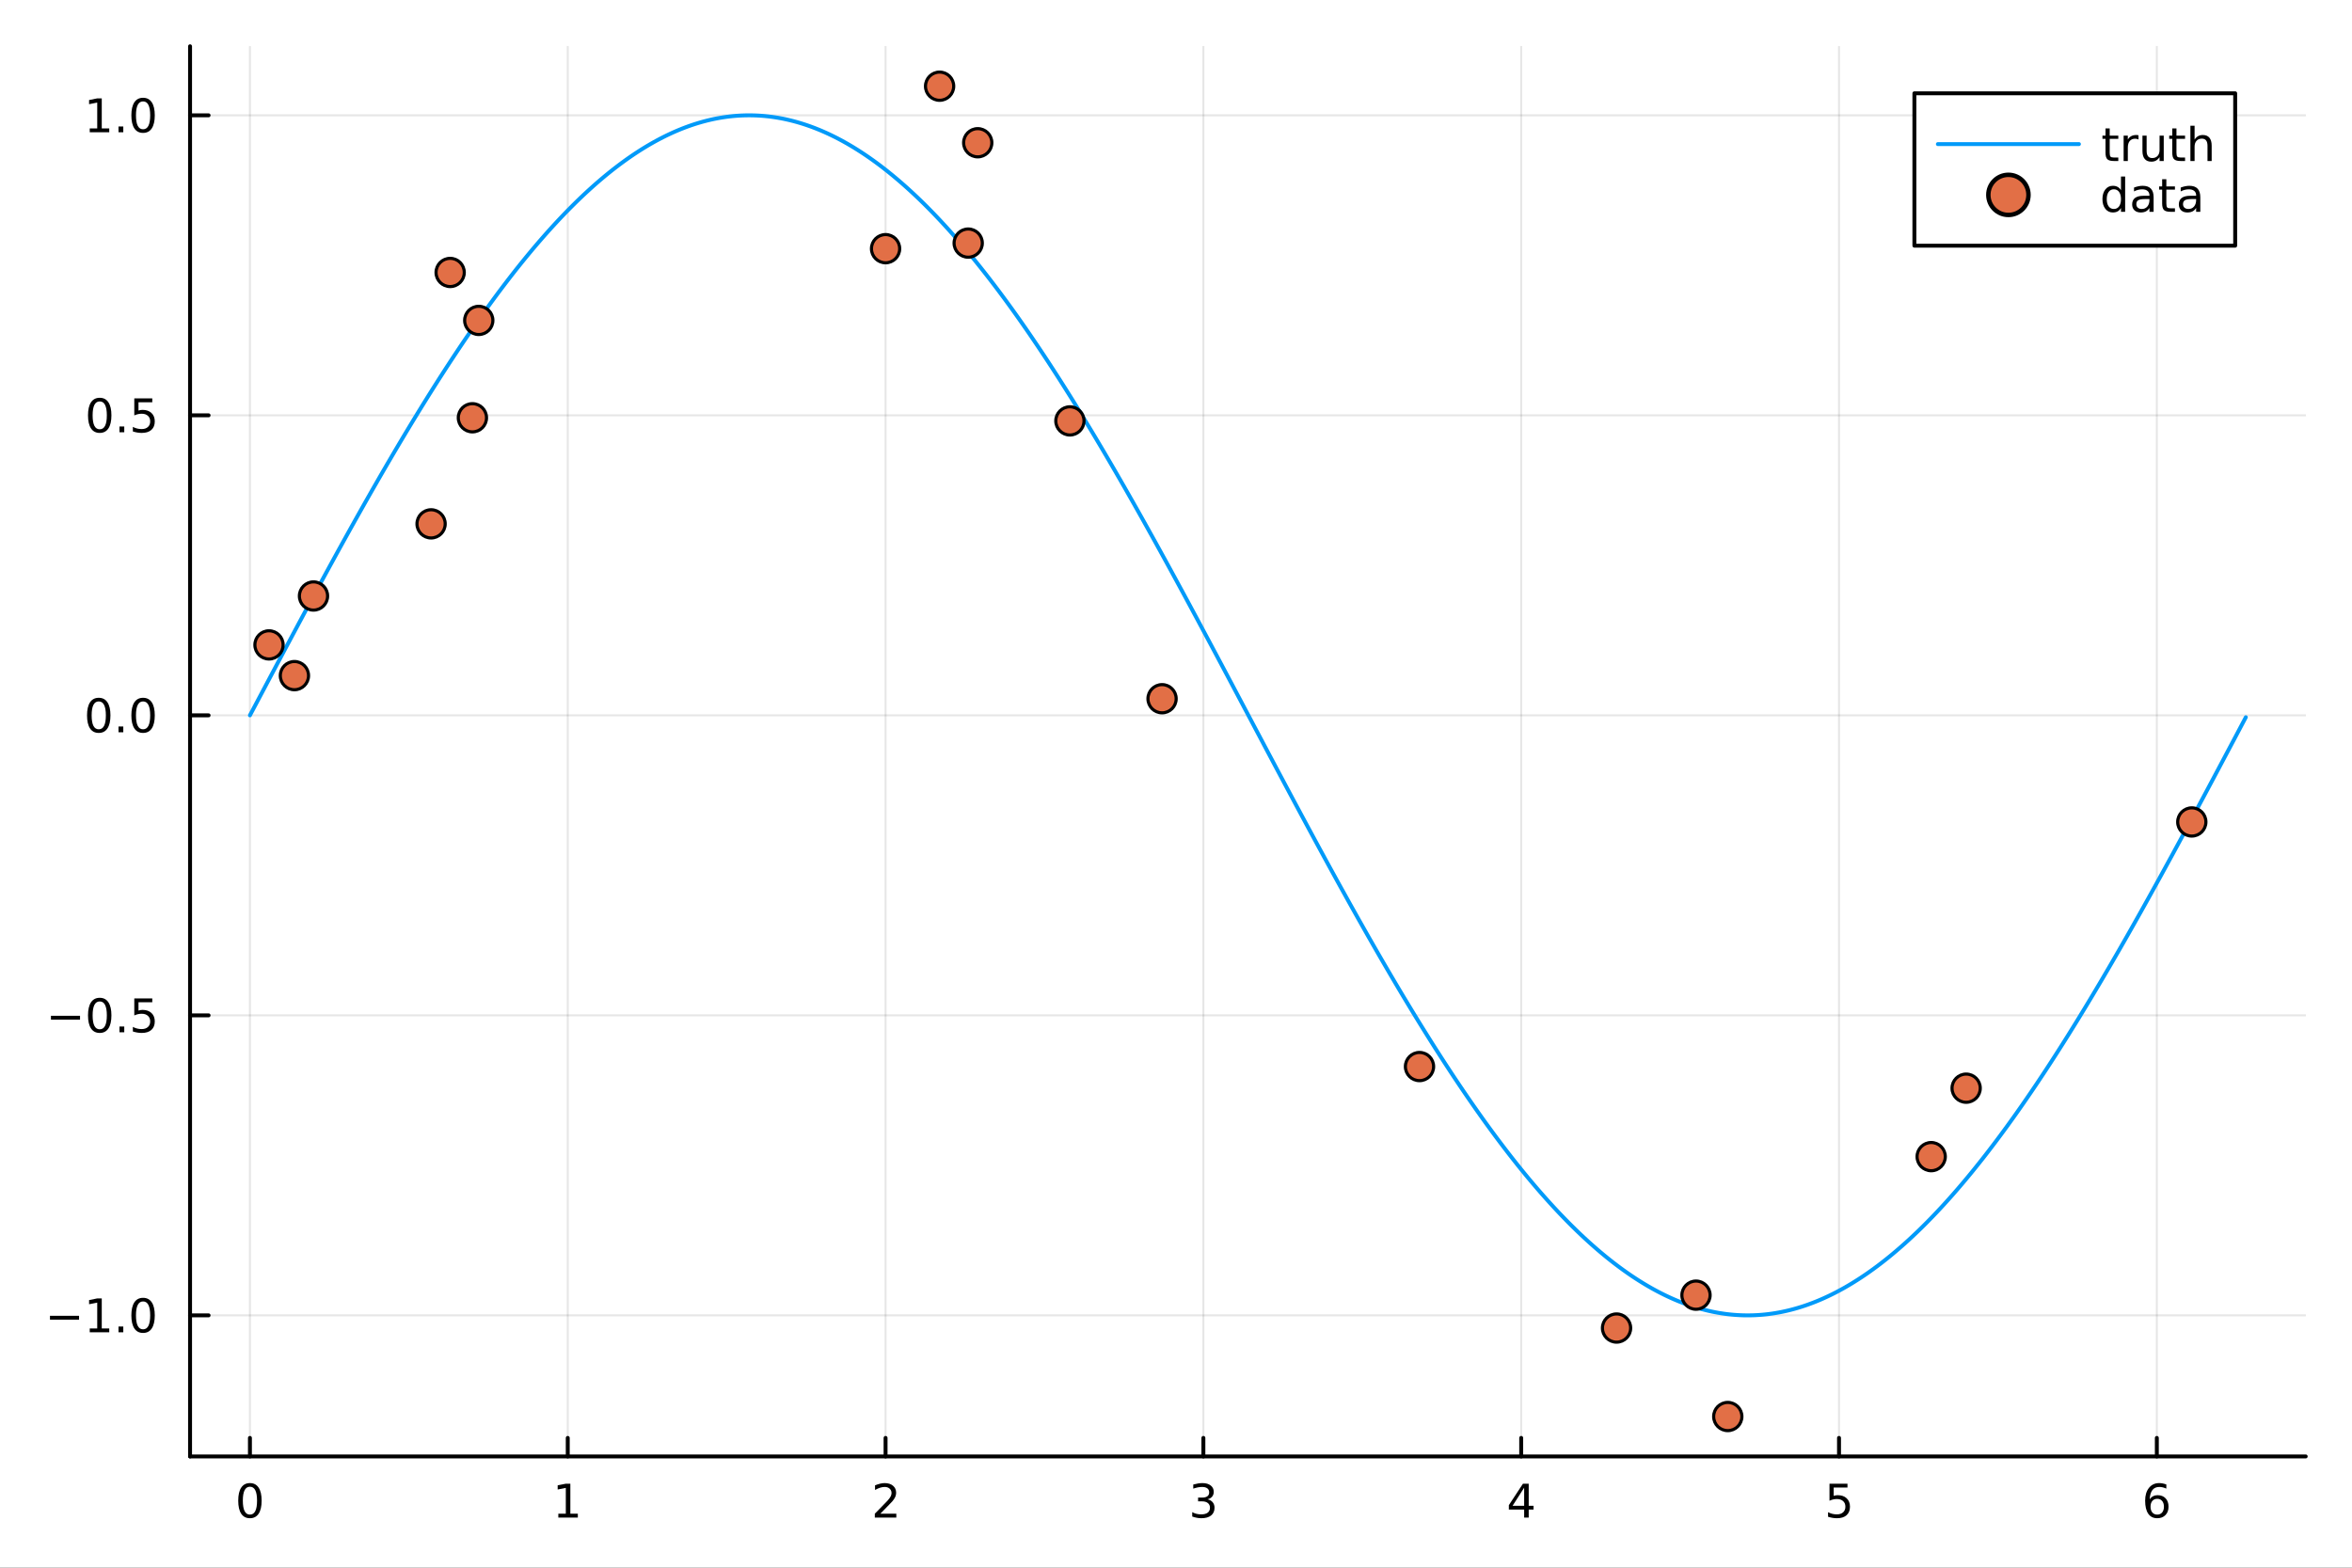 <?xml version="1.0" encoding="utf-8"?>
<svg xmlns="http://www.w3.org/2000/svg" xmlns:xlink="http://www.w3.org/1999/xlink" width="600" height="400" viewBox="0 0 2400 1600">
<rect x="0" y="0" width="2400" height="1600" fill="#333333" stroke="none"/>
<defs>
  <clipPath id="clip940">
    <rect x="0" y="0" width="2400" height="1600"/>
  </clipPath>
</defs>
<path clip-path="url(#clip940)" d="M0 1600 L2400 1600 L2400 0 L0 0  Z" fill="#ffffff" fill-rule="evenodd" fill-opacity="1"/>
<defs>
  <clipPath id="clip941">
    <rect x="480" y="0" width="1681" height="1600"/>
  </clipPath>
</defs>
<path clip-path="url(#clip940)" d="M193.936 1486.45 L2352.76 1486.45 L2352.76 47.244 L193.936 47.244  Z" fill="#ffffff" fill-rule="evenodd" fill-opacity="1"/>
<defs>
  <clipPath id="clip942">
    <rect x="193" y="47" width="2160" height="1440"/>
  </clipPath>
</defs>
<polyline clip-path="url(#clip942)" style="stroke:#000000; stroke-linecap:round; stroke-linejoin:round; stroke-width:2; stroke-opacity:0.1; fill:none" points="255.035,1486.45 255.035,47.244 "/>
<polyline clip-path="url(#clip942)" style="stroke:#000000; stroke-linecap:round; stroke-linejoin:round; stroke-width:2; stroke-opacity:0.1; fill:none" points="579.338,1486.45 579.338,47.244 "/>
<polyline clip-path="url(#clip942)" style="stroke:#000000; stroke-linecap:round; stroke-linejoin:round; stroke-width:2; stroke-opacity:0.1; fill:none" points="903.641,1486.45 903.641,47.244 "/>
<polyline clip-path="url(#clip942)" style="stroke:#000000; stroke-linecap:round; stroke-linejoin:round; stroke-width:2; stroke-opacity:0.1; fill:none" points="1227.94,1486.45 1227.94,47.244 "/>
<polyline clip-path="url(#clip942)" style="stroke:#000000; stroke-linecap:round; stroke-linejoin:round; stroke-width:2; stroke-opacity:0.1; fill:none" points="1552.25,1486.45 1552.25,47.244 "/>
<polyline clip-path="url(#clip942)" style="stroke:#000000; stroke-linecap:round; stroke-linejoin:round; stroke-width:2; stroke-opacity:0.1; fill:none" points="1876.55,1486.45 1876.55,47.244 "/>
<polyline clip-path="url(#clip942)" style="stroke:#000000; stroke-linecap:round; stroke-linejoin:round; stroke-width:2; stroke-opacity:0.1; fill:none" points="2200.85,1486.45 2200.85,47.244 "/>
<polyline clip-path="url(#clip942)" style="stroke:#000000; stroke-linecap:round; stroke-linejoin:round; stroke-width:2; stroke-opacity:0.1; fill:none" points="193.936,1342.47 2352.76,1342.47 "/>
<polyline clip-path="url(#clip942)" style="stroke:#000000; stroke-linecap:round; stroke-linejoin:round; stroke-width:2; stroke-opacity:0.1; fill:none" points="193.936,1036.28 2352.76,1036.28 "/>
<polyline clip-path="url(#clip942)" style="stroke:#000000; stroke-linecap:round; stroke-linejoin:round; stroke-width:2; stroke-opacity:0.1; fill:none" points="193.936,730.084 2352.76,730.084 "/>
<polyline clip-path="url(#clip942)" style="stroke:#000000; stroke-linecap:round; stroke-linejoin:round; stroke-width:2; stroke-opacity:0.1; fill:none" points="193.936,423.89 2352.76,423.89 "/>
<polyline clip-path="url(#clip942)" style="stroke:#000000; stroke-linecap:round; stroke-linejoin:round; stroke-width:2; stroke-opacity:0.1; fill:none" points="193.936,117.696 2352.76,117.696 "/>
<polyline clip-path="url(#clip940)" style="stroke:#000000; stroke-linecap:round; stroke-linejoin:round; stroke-width:4; stroke-opacity:1; fill:none" points="193.936,1486.45 2352.76,1486.45 "/>
<polyline clip-path="url(#clip940)" style="stroke:#000000; stroke-linecap:round; stroke-linejoin:round; stroke-width:4; stroke-opacity:1; fill:none" points="255.035,1486.45 255.035,1467.55 "/>
<polyline clip-path="url(#clip940)" style="stroke:#000000; stroke-linecap:round; stroke-linejoin:round; stroke-width:4; stroke-opacity:1; fill:none" points="579.338,1486.45 579.338,1467.55 "/>
<polyline clip-path="url(#clip940)" style="stroke:#000000; stroke-linecap:round; stroke-linejoin:round; stroke-width:4; stroke-opacity:1; fill:none" points="903.641,1486.45 903.641,1467.55 "/>
<polyline clip-path="url(#clip940)" style="stroke:#000000; stroke-linecap:round; stroke-linejoin:round; stroke-width:4; stroke-opacity:1; fill:none" points="1227.94,1486.45 1227.94,1467.55 "/>
<polyline clip-path="url(#clip940)" style="stroke:#000000; stroke-linecap:round; stroke-linejoin:round; stroke-width:4; stroke-opacity:1; fill:none" points="1552.25,1486.45 1552.25,1467.55 "/>
<polyline clip-path="url(#clip940)" style="stroke:#000000; stroke-linecap:round; stroke-linejoin:round; stroke-width:4; stroke-opacity:1; fill:none" points="1876.55,1486.45 1876.55,1467.55 "/>
<polyline clip-path="url(#clip940)" style="stroke:#000000; stroke-linecap:round; stroke-linejoin:round; stroke-width:4; stroke-opacity:1; fill:none" points="2200.85,1486.45 2200.85,1467.55 "/>
<path clip-path="url(#clip940)" d="M255.035 1517.37 Q251.424 1517.37 249.595 1520.93 Q247.789 1524.47 247.789 1531.6 Q247.789 1538.71 249.595 1542.27 Q251.424 1545.82 255.035 1545.82 Q258.669 1545.82 260.474 1542.27 Q262.303 1538.71 262.303 1531.6 Q262.303 1524.47 260.474 1520.93 Q258.669 1517.37 255.035 1517.37 M255.035 1513.66 Q260.845 1513.66 263.9 1518.27 Q266.979 1522.85 266.979 1531.6 Q266.979 1540.33 263.9 1544.94 Q260.845 1549.52 255.035 1549.52 Q249.225 1549.52 246.146 1544.94 Q243.09 1540.33 243.09 1531.6 Q243.09 1522.85 246.146 1518.27 Q249.225 1513.66 255.035 1513.66 Z" fill="#000000" fill-rule="nonzero" fill-opacity="1" /><path clip-path="url(#clip940)" d="M569.72 1544.91 L577.358 1544.91 L577.358 1518.55 L569.048 1520.21 L569.048 1515.95 L577.312 1514.29 L581.988 1514.29 L581.988 1544.91 L589.627 1544.91 L589.627 1548.85 L569.72 1548.85 L569.72 1544.91 Z" fill="#000000" fill-rule="nonzero" fill-opacity="1" /><path clip-path="url(#clip940)" d="M898.293 1544.91 L914.613 1544.91 L914.613 1548.85 L892.668 1548.85 L892.668 1544.91 Q895.33 1542.16 899.914 1537.53 Q904.52 1532.88 905.701 1531.53 Q907.946 1529.01 908.826 1527.27 Q909.729 1525.51 909.729 1523.82 Q909.729 1521.07 907.784 1519.33 Q905.863 1517.6 902.761 1517.6 Q900.562 1517.6 898.108 1518.36 Q895.678 1519.13 892.9 1520.68 L892.9 1515.95 Q895.724 1514.82 898.178 1514.24 Q900.631 1513.66 902.668 1513.66 Q908.039 1513.66 911.233 1516.35 Q914.428 1519.03 914.428 1523.52 Q914.428 1525.65 913.617 1527.57 Q912.83 1529.47 910.724 1532.07 Q910.145 1532.74 907.043 1535.95 Q903.942 1539.15 898.293 1544.91 Z" fill="#000000" fill-rule="nonzero" fill-opacity="1" /><path clip-path="url(#clip940)" d="M1232.19 1530.21 Q1235.55 1530.93 1237.42 1533.2 Q1239.32 1535.47 1239.32 1538.8 Q1239.32 1543.92 1235.8 1546.72 Q1232.28 1549.52 1225.8 1549.52 Q1223.63 1549.52 1221.31 1549.08 Q1219.02 1548.66 1216.57 1547.81 L1216.57 1543.29 Q1218.51 1544.43 1220.83 1545.01 Q1223.14 1545.58 1225.66 1545.58 Q1230.06 1545.58 1232.35 1543.85 Q1234.67 1542.11 1234.67 1538.8 Q1234.67 1535.75 1232.52 1534.03 Q1230.39 1532.3 1226.57 1532.3 L1222.54 1532.3 L1222.54 1528.45 L1226.75 1528.45 Q1230.2 1528.45 1232.03 1527.09 Q1233.86 1525.7 1233.86 1523.11 Q1233.86 1520.45 1231.96 1519.03 Q1230.08 1517.6 1226.57 1517.6 Q1224.64 1517.6 1222.45 1518.01 Q1220.25 1518.43 1217.61 1519.31 L1217.61 1515.14 Q1220.27 1514.4 1222.58 1514.03 Q1224.92 1513.66 1226.98 1513.66 Q1232.31 1513.66 1235.41 1516.09 Q1238.51 1518.5 1238.51 1522.62 Q1238.51 1525.49 1236.87 1527.48 Q1235.22 1529.45 1232.19 1530.21 Z" fill="#000000" fill-rule="nonzero" fill-opacity="1" /><path clip-path="url(#clip940)" d="M1555.26 1518.36 L1543.45 1536.81 L1555.26 1536.81 L1555.26 1518.36 M1554.03 1514.29 L1559.91 1514.29 L1559.91 1536.81 L1564.84 1536.81 L1564.84 1540.7 L1559.91 1540.7 L1559.91 1548.85 L1555.26 1548.85 L1555.26 1540.7 L1539.65 1540.7 L1539.65 1536.19 L1554.03 1514.29 Z" fill="#000000" fill-rule="nonzero" fill-opacity="1" /><path clip-path="url(#clip940)" d="M1866.83 1514.29 L1885.18 1514.29 L1885.18 1518.22 L1871.11 1518.22 L1871.11 1526.7 Q1872.13 1526.35 1873.15 1526.19 Q1874.17 1526 1875.18 1526 Q1880.97 1526 1884.35 1529.17 Q1887.73 1532.34 1887.73 1537.76 Q1887.73 1543.34 1884.26 1546.44 Q1880.79 1549.52 1874.47 1549.52 Q1872.29 1549.52 1870.02 1549.15 Q1867.78 1548.78 1865.37 1548.04 L1865.37 1543.34 Q1867.45 1544.47 1869.67 1545.03 Q1871.9 1545.58 1874.37 1545.58 Q1878.38 1545.58 1880.72 1543.48 Q1883.05 1541.37 1883.05 1537.76 Q1883.05 1534.15 1880.72 1532.04 Q1878.38 1529.94 1874.37 1529.94 Q1872.5 1529.94 1870.62 1530.35 Q1868.77 1530.77 1866.83 1531.65 L1866.83 1514.29 Z" fill="#000000" fill-rule="nonzero" fill-opacity="1" /><path clip-path="url(#clip940)" d="M2201.26 1529.7 Q2198.11 1529.7 2196.26 1531.86 Q2194.43 1534.01 2194.43 1537.76 Q2194.43 1541.49 2196.26 1543.66 Q2198.11 1545.82 2201.26 1545.82 Q2204.41 1545.82 2206.23 1543.66 Q2208.09 1541.49 2208.09 1537.76 Q2208.09 1534.01 2206.23 1531.86 Q2204.41 1529.7 2201.26 1529.7 M2210.54 1515.05 L2210.54 1519.31 Q2208.78 1518.48 2206.98 1518.04 Q2205.19 1517.6 2203.43 1517.6 Q2198.8 1517.6 2196.35 1520.72 Q2193.92 1523.85 2193.57 1530.17 Q2194.94 1528.15 2197 1527.09 Q2199.06 1526 2201.54 1526 Q2206.74 1526 2209.75 1529.17 Q2212.79 1532.32 2212.79 1537.76 Q2212.79 1543.08 2209.64 1546.3 Q2206.49 1549.52 2201.26 1549.52 Q2195.26 1549.52 2192.09 1544.94 Q2188.92 1540.33 2188.92 1531.6 Q2188.92 1523.41 2192.81 1518.55 Q2196.7 1513.66 2203.25 1513.66 Q2205.01 1513.66 2206.79 1514.01 Q2208.6 1514.36 2210.54 1515.05 Z" fill="#000000" fill-rule="nonzero" fill-opacity="1" /><polyline clip-path="url(#clip940)" style="stroke:#000000; stroke-linecap:round; stroke-linejoin:round; stroke-width:4; stroke-opacity:1; fill:none" points="193.936,1486.45 193.936,47.244 "/>
<polyline clip-path="url(#clip940)" style="stroke:#000000; stroke-linecap:round; stroke-linejoin:round; stroke-width:4; stroke-opacity:1; fill:none" points="193.936,1342.47 212.834,1342.47 "/>
<polyline clip-path="url(#clip940)" style="stroke:#000000; stroke-linecap:round; stroke-linejoin:round; stroke-width:4; stroke-opacity:1; fill:none" points="193.936,1036.28 212.834,1036.28 "/>
<polyline clip-path="url(#clip940)" style="stroke:#000000; stroke-linecap:round; stroke-linejoin:round; stroke-width:4; stroke-opacity:1; fill:none" points="193.936,730.084 212.834,730.084 "/>
<polyline clip-path="url(#clip940)" style="stroke:#000000; stroke-linecap:round; stroke-linejoin:round; stroke-width:4; stroke-opacity:1; fill:none" points="193.936,423.89 212.834,423.89 "/>
<polyline clip-path="url(#clip940)" style="stroke:#000000; stroke-linecap:round; stroke-linejoin:round; stroke-width:4; stroke-opacity:1; fill:none" points="193.936,117.696 212.834,117.696 "/>
<path clip-path="url(#clip940)" d="M50.992 1342.92 L80.668 1342.92 L80.668 1346.86 L50.992 1346.86 L50.992 1342.92 Z" fill="#000000" fill-rule="nonzero" fill-opacity="1" /><path clip-path="url(#clip940)" d="M91.571 1355.82 L99.21 1355.82 L99.21 1329.45 L90.899 1331.12 L90.899 1326.86 L99.163 1325.19 L103.839 1325.19 L103.839 1355.82 L111.478 1355.82 L111.478 1359.75 L91.571 1359.75 L91.571 1355.82 Z" fill="#000000" fill-rule="nonzero" fill-opacity="1" /><path clip-path="url(#clip940)" d="M120.922 1353.87 L125.807 1353.87 L125.807 1359.75 L120.922 1359.75 L120.922 1353.87 Z" fill="#000000" fill-rule="nonzero" fill-opacity="1" /><path clip-path="url(#clip940)" d="M145.992 1328.27 Q142.381 1328.27 140.552 1331.84 Q138.746 1335.38 138.746 1342.51 Q138.746 1349.61 140.552 1353.18 Q142.381 1356.72 145.992 1356.72 Q149.626 1356.72 151.431 1353.18 Q153.26 1349.61 153.26 1342.51 Q153.26 1335.38 151.431 1331.84 Q149.626 1328.27 145.992 1328.27 M145.992 1324.57 Q151.802 1324.57 154.857 1329.17 Q157.936 1333.76 157.936 1342.51 Q157.936 1351.23 154.857 1355.84 Q151.802 1360.42 145.992 1360.42 Q140.181 1360.42 137.103 1355.84 Q134.047 1351.23 134.047 1342.51 Q134.047 1333.76 137.103 1329.17 Q140.181 1324.57 145.992 1324.57 Z" fill="#000000" fill-rule="nonzero" fill-opacity="1" /><path clip-path="url(#clip940)" d="M51.987 1036.73 L81.663 1036.73 L81.663 1040.66 L51.987 1040.66 L51.987 1036.73 Z" fill="#000000" fill-rule="nonzero" fill-opacity="1" /><path clip-path="url(#clip940)" d="M101.756 1022.08 Q98.145 1022.08 96.316 1025.64 Q94.51 1029.18 94.51 1036.31 Q94.51 1043.42 96.316 1046.98 Q98.145 1050.53 101.756 1050.53 Q105.39 1050.53 107.196 1046.98 Q109.024 1043.42 109.024 1036.31 Q109.024 1029.18 107.196 1025.64 Q105.39 1022.08 101.756 1022.08 M101.756 1018.37 Q107.566 1018.37 110.621 1022.98 Q113.7 1027.56 113.7 1036.31 Q113.7 1045.04 110.621 1049.65 Q107.566 1054.23 101.756 1054.23 Q95.946 1054.23 92.867 1049.65 Q89.811 1045.04 89.811 1036.31 Q89.811 1027.56 92.867 1022.98 Q95.946 1018.37 101.756 1018.37 Z" fill="#000000" fill-rule="nonzero" fill-opacity="1" /><path clip-path="url(#clip940)" d="M121.918 1047.68 L126.802 1047.68 L126.802 1053.56 L121.918 1053.56 L121.918 1047.68 Z" fill="#000000" fill-rule="nonzero" fill-opacity="1" /><path clip-path="url(#clip940)" d="M137.033 1019 L155.39 1019 L155.39 1022.93 L141.316 1022.93 L141.316 1031.41 Q142.334 1031.06 143.353 1030.9 Q144.371 1030.71 145.39 1030.71 Q151.177 1030.71 154.556 1033.88 Q157.936 1037.05 157.936 1042.47 Q157.936 1048.05 154.464 1051.15 Q150.992 1054.23 144.672 1054.23 Q142.496 1054.23 140.228 1053.86 Q137.982 1053.49 135.575 1052.75 L135.575 1048.05 Q137.658 1049.18 139.881 1049.74 Q142.103 1050.29 144.58 1050.29 Q148.584 1050.29 150.922 1048.19 Q153.26 1046.08 153.26 1042.47 Q153.26 1038.86 150.922 1036.75 Q148.584 1034.65 144.58 1034.65 Q142.705 1034.65 140.83 1035.06 Q138.978 1035.48 137.033 1036.36 L137.033 1019 Z" fill="#000000" fill-rule="nonzero" fill-opacity="1" /><path clip-path="url(#clip940)" d="M100.76 715.883 Q97.149 715.883 95.321 719.447 Q93.515 722.989 93.515 730.119 Q93.515 737.225 95.321 740.79 Q97.149 744.332 100.76 744.332 Q104.395 744.332 106.2 740.79 Q108.029 737.225 108.029 730.119 Q108.029 722.989 106.2 719.447 Q104.395 715.883 100.76 715.883 M100.76 712.179 Q106.571 712.179 109.626 716.785 Q112.705 721.369 112.705 730.119 Q112.705 738.846 109.626 743.452 Q106.571 748.035 100.76 748.035 Q94.95 748.035 91.871 743.452 Q88.816 738.846 88.816 730.119 Q88.816 721.369 91.871 716.785 Q94.95 712.179 100.76 712.179 Z" fill="#000000" fill-rule="nonzero" fill-opacity="1" /><path clip-path="url(#clip940)" d="M120.922 741.484 L125.807 741.484 L125.807 747.364 L120.922 747.364 L120.922 741.484 Z" fill="#000000" fill-rule="nonzero" fill-opacity="1" /><path clip-path="url(#clip940)" d="M145.992 715.883 Q142.381 715.883 140.552 719.447 Q138.746 722.989 138.746 730.119 Q138.746 737.225 140.552 740.79 Q142.381 744.332 145.992 744.332 Q149.626 744.332 151.431 740.79 Q153.26 737.225 153.26 730.119 Q153.26 722.989 151.431 719.447 Q149.626 715.883 145.992 715.883 M145.992 712.179 Q151.802 712.179 154.857 716.785 Q157.936 721.369 157.936 730.119 Q157.936 738.846 154.857 743.452 Q151.802 748.035 145.992 748.035 Q140.181 748.035 137.103 743.452 Q134.047 738.846 134.047 730.119 Q134.047 721.369 137.103 716.785 Q140.181 712.179 145.992 712.179 Z" fill="#000000" fill-rule="nonzero" fill-opacity="1" /><path clip-path="url(#clip940)" d="M101.756 409.689 Q98.145 409.689 96.316 413.253 Q94.51 416.795 94.51 423.925 Q94.51 431.031 96.316 434.596 Q98.145 438.138 101.756 438.138 Q105.39 438.138 107.196 434.596 Q109.024 431.031 109.024 423.925 Q109.024 416.795 107.196 413.253 Q105.39 409.689 101.756 409.689 M101.756 405.985 Q107.566 405.985 110.621 410.591 Q113.7 415.175 113.7 423.925 Q113.7 432.651 110.621 437.258 Q107.566 441.841 101.756 441.841 Q95.946 441.841 92.867 437.258 Q89.811 432.651 89.811 423.925 Q89.811 415.175 92.867 410.591 Q95.946 405.985 101.756 405.985 Z" fill="#000000" fill-rule="nonzero" fill-opacity="1" /><path clip-path="url(#clip940)" d="M121.918 435.29 L126.802 435.29 L126.802 441.17 L121.918 441.17 L121.918 435.29 Z" fill="#000000" fill-rule="nonzero" fill-opacity="1" /><path clip-path="url(#clip940)" d="M137.033 406.61 L155.39 406.61 L155.39 410.545 L141.316 410.545 L141.316 419.017 Q142.334 418.67 143.353 418.508 Q144.371 418.323 145.39 418.323 Q151.177 418.323 154.556 421.494 Q157.936 424.665 157.936 430.082 Q157.936 435.661 154.464 438.762 Q150.992 441.841 144.672 441.841 Q142.496 441.841 140.228 441.471 Q137.982 441.1 135.575 440.36 L135.575 435.661 Q137.658 436.795 139.881 437.35 Q142.103 437.906 144.58 437.906 Q148.584 437.906 150.922 435.8 Q153.26 433.693 153.26 430.082 Q153.26 426.471 150.922 424.364 Q148.584 422.258 144.58 422.258 Q142.705 422.258 140.83 422.675 Q138.978 423.091 137.033 423.971 L137.033 406.61 Z" fill="#000000" fill-rule="nonzero" fill-opacity="1" /><path clip-path="url(#clip940)" d="M91.571 131.041 L99.21 131.041 L99.21 104.675 L90.899 106.342 L90.899 102.082 L99.163 100.416 L103.839 100.416 L103.839 131.041 L111.478 131.041 L111.478 134.976 L91.571 134.976 L91.571 131.041 Z" fill="#000000" fill-rule="nonzero" fill-opacity="1" /><path clip-path="url(#clip940)" d="M120.922 129.096 L125.807 129.096 L125.807 134.976 L120.922 134.976 L120.922 129.096 Z" fill="#000000" fill-rule="nonzero" fill-opacity="1" /><path clip-path="url(#clip940)" d="M145.992 103.494 Q142.381 103.494 140.552 107.059 Q138.746 110.601 138.746 117.731 Q138.746 124.837 140.552 128.402 Q142.381 131.943 145.992 131.943 Q149.626 131.943 151.431 128.402 Q153.26 124.837 153.26 117.731 Q153.26 110.601 151.431 107.059 Q149.626 103.494 145.992 103.494 M145.992 99.791 Q151.802 99.791 154.857 104.397 Q157.936 108.981 157.936 117.731 Q157.936 126.457 154.857 131.064 Q151.802 135.647 145.992 135.647 Q140.181 135.647 137.103 131.064 Q134.047 126.457 134.047 117.731 Q134.047 108.981 137.103 104.397 Q140.181 99.791 145.992 99.791 Z" fill="#000000" fill-rule="nonzero" fill-opacity="1" /><polyline clip-path="url(#clip942)" style="stroke:#009af9; stroke-linecap:round; stroke-linejoin:round; stroke-width:4; stroke-opacity:1; fill:none" points="255.035,730.084 258.278,723.96 261.521,717.837 264.764,711.715 268.007,705.595 271.25,699.477 274.493,693.363 277.736,687.252 280.979,681.145 284.222,675.043 287.465,668.947 290.708,662.857 293.951,656.774 297.194,650.698 300.437,644.629 303.68,638.57 306.923,632.519 310.166,626.479 313.409,620.448 316.652,614.429 319.895,608.421 323.138,602.426 326.381,596.443 329.624,590.473 332.867,584.518 336.11,578.577 339.353,572.651 342.596,566.741 345.84,560.847 349.083,554.97 352.326,549.111 355.569,543.27 358.812,537.447 362.055,531.644 365.298,525.86 368.541,520.097 371.784,514.355 375.027,508.635 378.27,502.937 381.513,497.261 384.756,491.609 387.999,485.98 391.242,480.376 394.485,474.797 397.728,469.244 400.971,463.716 404.214,458.215 407.457,452.742 410.7,447.296 413.943,441.878 417.186,436.489 420.429,431.13 423.672,425.8 426.915,420.501 430.158,415.233 433.401,409.997 436.644,404.792 439.887,399.62 443.13,394.481 446.373,389.375 449.616,384.304 452.859,379.267 456.103,374.265 459.346,369.299 462.589,364.369 465.832,359.475 469.075,354.618 472.318,349.8 475.561,345.019 478.804,340.276 482.047,335.573 485.29,330.909 488.533,326.285 491.776,321.701 495.019,317.158 498.262,312.656 501.505,308.197 504.748,303.779 507.991,299.404 511.234,295.072 514.477,290.784 517.72,286.539 520.963,282.339 524.206,278.184 527.449,274.073 530.692,270.009 533.935,265.99 537.178,262.018 540.421,258.093 543.664,254.214 546.907,250.384 550.15,246.601 553.393,242.867 556.636,239.181 559.879,235.545 563.122,231.958 566.366,228.421 569.609,224.934 572.852,221.497 576.095,218.112 579.338,214.777 582.581,211.494 585.824,208.263 589.067,205.084 592.31,201.958 595.553,198.884 598.796,195.864 602.039,192.897 605.282,189.983 608.525,187.124 611.768,184.319 615.011,181.569 618.254,178.873 621.497,176.233 624.74,173.648 627.983,171.118 631.226,168.645 634.469,166.227 637.712,163.866 640.955,161.562 644.198,159.314 647.441,157.124 650.684,154.991 653.927,152.915 657.17,150.897 660.413,148.937 663.656,147.035 666.899,145.192 670.142,143.406 673.385,141.68 676.629,140.012 679.872,138.404 683.115,136.854 686.358,135.364 689.601,133.934 692.844,132.563 696.087,131.251 699.33,130 702.573,128.808 705.816,127.677 709.059,126.606 712.302,125.596 715.545,124.645 718.788,123.756 722.031,122.927 725.274,122.158 728.517,121.451 731.76,120.804 735.003,120.218 738.246,119.694 741.489,119.23 744.732,118.827 747.975,118.486 751.218,118.205 754.461,117.986 757.704,117.828 760.947,117.731 764.19,117.696 767.433,117.722 770.676,117.809 773.919,117.957 777.162,118.166 780.405,118.437 783.648,118.769 786.892,119.162 790.135,119.616 793.378,120.131 796.621,120.707 799.864,121.344 803.107,122.042 806.35,122.8 809.593,123.62 812.836,124.5 816.079,125.44 819.322,126.441 822.565,127.503 825.808,128.624 829.051,129.806 832.294,131.048 835.537,132.35 838.78,133.711 842.023,135.132 845.266,136.613 848.509,138.153 851.752,139.752 854.995,141.41 858.238,143.128 861.481,144.903 864.724,146.738 867.967,148.63 871.21,150.581 874.453,152.59 877.696,154.656 880.939,156.78 884.182,158.962 887.425,161.2 890.668,163.495 893.911,165.847 897.155,168.256 900.398,170.72 903.641,173.241 906.884,175.817 910.127,178.449 913.37,181.136 916.613,183.877 919.856,186.674 923.099,189.524 926.342,192.429 929.585,195.388 932.828,198.4 936.071,201.465 939.314,204.583 942.557,207.753 945.8,210.976 949.043,214.251 952.286,217.577 955.529,220.955 958.772,224.383 962.015,227.862 965.258,231.391 968.501,234.97 971.744,238.599 974.987,242.277 978.23,246.003 981.473,249.778 984.716,253.601 987.959,257.472 991.202,261.39 994.445,265.354 997.688,269.366 1000.93,273.423 1004.17,277.526 1007.42,281.674 1010.66,285.867 1013.9,290.105 1017.15,294.386 1020.39,298.711 1023.63,303.079 1026.88,307.49 1030.12,311.943 1033.36,316.438 1036.6,320.975 1039.85,325.552 1043.09,330.17 1046.33,334.827 1049.58,339.524 1052.82,344.261 1056.06,349.036 1059.31,353.848 1062.55,358.699 1065.79,363.587 1069.04,368.511 1072.28,373.472 1075.52,378.468 1078.76,383.499 1082.01,388.565 1085.25,393.665 1088.49,398.799 1091.74,403.966 1094.98,409.165 1098.22,414.397 1101.47,419.66 1104.71,424.954 1107.95,430.279 1111.19,435.634 1114.44,441.018 1117.68,446.431 1120.92,451.873 1124.17,457.342 1127.41,462.838 1130.65,468.362 1133.9,473.911 1137.14,479.486 1140.38,485.086 1143.62,490.711 1146.87,496.359 1150.11,502.031 1153.35,507.726 1156.6,513.443 1159.84,519.181 1163.08,524.941 1166.33,530.721 1169.57,536.522 1172.81,542.341 1176.06,548.179 1179.3,554.036 1182.54,559.91 1185.78,565.801 1189.03,571.709 1192.27,577.632 1195.51,583.571 1198.76,589.524 1202,595.491 1205.24,601.472 1208.49,607.466 1211.73,613.471 1214.97,619.489 1218.21,625.518 1221.46,631.557 1224.7,637.606 1227.94,643.664 1231.19,649.731 1234.43,655.805 1237.67,661.888 1240.92,667.977 1244.16,674.072 1247.4,680.173 1250.64,686.279 1253.89,692.389 1257.13,698.503 1260.37,704.62 1263.62,710.74 1266.86,716.862 1270.1,722.985 1273.35,729.109 1276.59,735.232 1279.83,741.356 1283.08,747.478 1286.32,753.598 1289.56,759.716 1292.8,765.832 1296.05,771.943 1299.29,778.051 1302.53,784.153 1305.78,790.25 1309.02,796.341 1312.26,802.426 1315.51,808.503 1318.75,814.573 1321.99,820.634 1325.23,826.686 1328.48,832.728 1331.72,838.76 1334.96,844.781 1338.21,850.791 1341.45,856.788 1344.69,862.773 1347.94,868.745 1351.18,874.703 1354.42,880.646 1357.66,886.574 1360.91,892.487 1364.15,898.383 1367.39,904.263 1370.64,910.125 1373.88,915.969 1377.12,921.795 1380.37,927.601 1383.61,933.388 1386.85,939.154 1390.1,944.899 1393.34,950.623 1396.58,956.325 1399.82,962.004 1403.07,967.661 1406.31,973.293 1409.55,978.901 1412.8,984.484 1416.04,990.042 1419.28,995.573 1422.53,1001.08 1425.77,1006.56 1429.01,1012.01 1432.25,1017.43 1435.5,1022.82 1438.74,1028.19 1441.98,1033.52 1445.23,1038.82 1448.47,1044.1 1451.71,1049.34 1454.96,1054.55 1458.2,1059.73 1461.44,1064.87 1464.68,1069.98 1467.93,1075.06 1471.17,1080.1 1474.41,1085.11 1477.66,1090.08 1480.9,1095.02 1484.14,1099.92 1487.39,1104.78 1490.63,1109.6 1493.87,1114.39 1497.11,1119.14 1500.36,1123.85 1503.6,1128.52 1506.84,1133.15 1510.09,1137.74 1513.33,1142.29 1516.57,1146.8 1519.82,1151.26 1523.06,1155.69 1526.3,1160.07 1529.55,1164.41 1532.79,1168.7 1536.03,1172.96 1539.27,1177.16 1542.52,1181.33 1545.76,1185.44 1549,1189.51 1552.25,1193.54 1555.49,1197.52 1558.73,1201.45 1561.98,1205.34 1565.22,1209.18 1568.46,1212.97 1571.7,1216.71 1574.95,1220.4 1578.19,1224.05 1581.43,1227.64 1584.68,1231.19 1587.92,1234.68 1591.16,1238.13 1594.41,1241.52 1597.65,1244.86 1600.89,1248.15 1604.13,1251.39 1607.38,1254.58 1610.62,1257.72 1613.86,1260.8 1617.11,1263.83 1620.35,1266.8 1623.59,1269.72 1626.84,1272.59 1630.08,1275.41 1633.32,1278.16 1636.57,1280.87 1639.81,1283.52 1643.05,1286.11 1646.29,1288.65 1649.54,1291.13 1652.78,1293.56 1656.02,1295.93 1659.27,1298.24 1662.51,1300.5 1665.75,1302.7 1669,1304.84 1672.24,1306.93 1675.48,1308.95 1678.72,1310.92 1681.97,1312.83 1685.21,1314.69 1688.45,1316.48 1691.7,1318.22 1694.94,1319.89 1698.18,1321.51 1701.43,1323.07 1704.67,1324.57 1707.91,1326.01 1711.15,1327.39 1714.4,1328.71 1717.64,1329.97 1720.88,1331.17 1724.13,1332.31 1727.37,1333.4 1730.61,1334.42 1733.86,1335.38 1737.1,1336.27 1740.34,1337.11 1743.59,1337.89 1746.83,1338.61 1750.07,1339.26 1753.31,1339.86 1756.56,1340.39 1759.8,1340.87 1763.04,1341.28 1766.29,1341.63 1769.53,1341.92 1772.77,1342.15 1776.02,1342.32 1779.26,1342.43 1782.5,1342.47 1785.74,1342.45 1788.99,1342.38 1792.23,1342.24 1795.47,1342.04 1798.72,1341.78 1801.96,1341.46 1805.2,1341.07 1808.45,1340.63 1811.69,1340.12 1814.93,1339.56 1818.17,1338.93 1821.42,1338.24 1824.66,1337.49 1827.9,1336.68 1831.15,1335.81 1834.39,1334.88 1837.63,1333.89 1840.88,1332.84 1844.12,1331.73 1847.36,1330.55 1850.61,1329.32 1853.85,1328.03 1857.09,1326.68 1860.33,1325.27 1863.58,1323.79 1866.82,1322.26 1870.06,1320.67 1873.31,1319.03 1876.55,1317.32 1879.79,1315.55 1883.04,1313.73 1886.28,1311.84 1889.52,1309.9 1892.76,1307.9 1896.01,1305.84 1899.25,1303.73 1902.49,1301.56 1905.74,1299.33 1908.98,1297.04 1912.22,1294.7 1915.47,1292.3 1918.71,1289.84 1921.95,1287.33 1925.19,1284.76 1928.44,1282.14 1931.68,1279.46 1934.92,1276.73 1938.17,1273.94 1941.41,1271.1 1944.65,1268.21 1947.9,1265.26 1951.14,1262.25 1954.38,1259.19 1957.63,1256.09 1960.87,1252.92 1964.11,1249.71 1967.35,1246.44 1970.6,1243.12 1973.84,1239.75 1977.08,1236.33 1980.33,1232.86 1983.57,1229.34 1986.81,1225.77 1990.06,1222.15 1993.3,1218.48 1996.54,1214.76 1999.78,1210.99 2003.03,1207.18 2006.27,1203.32 2009.51,1199.41 2012.76,1195.45 2016,1191.44 2019.24,1187.39 2022.49,1183.3 2025.73,1179.16 2028.97,1174.97 2032.21,1170.74 2035.46,1166.47 2038.7,1162.15 2041.94,1157.79 2045.19,1153.38 2048.43,1148.94 2051.67,1144.45 2054.92,1139.92 2058.16,1135.35 2061.4,1130.74 2064.65,1126.09 2067.89,1121.39 2071.13,1116.66 2074.37,1111.9 2077.62,1107.09 2080.86,1102.24 2084.1,1097.36 2087.35,1092.44 2090.59,1087.49 2093.83,1082.5 2097.08,1077.47 2100.32,1072.41 2103.56,1067.32 2106.8,1062.19 2110.05,1057.03 2113.29,1051.83 2116.53,1046.61 2119.78,1041.35 2123.02,1036.06 2126.26,1030.74 2129.51,1025.39 2132.75,1020.01 2135.99,1014.6 2139.23,1009.16 2142.48,1003.7 2145.72,998.207 2148.96,992.688 2152.21,987.142 2155.45,981.571 2158.69,975.975 2161.94,970.355 2165.18,964.71 2168.42,959.042 2171.67,953.351 2174.91,947.637 2178.15,941.902 2181.39,936.145 2184.64,930.368 2187.88,924.571 2191.12,918.755 2194.37,912.92 2197.61,907.066 2200.85,901.195 2204.1,895.306 2207.34,889.401 2210.58,883.48 2213.82,877.544 2217.07,871.593 2220.31,865.628 2223.55,859.649 2226.8,853.658 2230.04,847.654 2233.28,841.638 2236.53,835.611 2239.77,829.574 2243.01,823.526 2246.25,817.47 2249.5,811.404 2252.74,805.331 2255.98,799.249 2259.23,793.161 2262.47,787.067 2265.71,780.967 2268.96,774.862 2272.2,768.752 2275.44,762.639 2278.69,756.522 2281.93,750.403 2285.17,744.281 2288.41,738.158 2291.66,732.035 "/>
<circle clip-path="url(#clip942)" cx="2006.27" cy="1110.61" r="14.4" fill="#e26f46" fill-rule="evenodd" fill-opacity="1" stroke="#000000" stroke-opacity="1" stroke-width="3.2"/>
<circle clip-path="url(#clip942)" cx="1649.54" cy="1355.42" r="14.4" fill="#e26f46" fill-rule="evenodd" fill-opacity="1" stroke="#000000" stroke-opacity="1" stroke-width="3.2"/>
<circle clip-path="url(#clip942)" cx="2236.53" cy="838.899" r="14.4" fill="#e26f46" fill-rule="evenodd" fill-opacity="1" stroke="#000000" stroke-opacity="1" stroke-width="3.2"/>
<circle clip-path="url(#clip942)" cx="1185.78" cy="713.126" r="14.4" fill="#e26f46" fill-rule="evenodd" fill-opacity="1" stroke="#000000" stroke-opacity="1" stroke-width="3.2"/>
<circle clip-path="url(#clip942)" cx="1730.61" cy="1321.85" r="14.4" fill="#e26f46" fill-rule="evenodd" fill-opacity="1" stroke="#000000" stroke-opacity="1" stroke-width="3.2"/>
<circle clip-path="url(#clip942)" cx="300.437" cy="689.552" r="14.4" fill="#e26f46" fill-rule="evenodd" fill-opacity="1" stroke="#000000" stroke-opacity="1" stroke-width="3.2"/>
<circle clip-path="url(#clip942)" cx="1091.74" cy="429.571" r="14.4" fill="#e26f46" fill-rule="evenodd" fill-opacity="1" stroke="#000000" stroke-opacity="1" stroke-width="3.2"/>
<circle clip-path="url(#clip942)" cx="488.533" cy="327.01" r="14.4" fill="#e26f46" fill-rule="evenodd" fill-opacity="1" stroke="#000000" stroke-opacity="1" stroke-width="3.2"/>
<circle clip-path="url(#clip942)" cx="319.895" cy="608.279" r="14.4" fill="#e26f46" fill-rule="evenodd" fill-opacity="1" stroke="#000000" stroke-opacity="1" stroke-width="3.2"/>
<circle clip-path="url(#clip942)" cx="958.772" cy="87.976" r="14.4" fill="#e26f46" fill-rule="evenodd" fill-opacity="1" stroke="#000000" stroke-opacity="1" stroke-width="3.2"/>
<circle clip-path="url(#clip942)" cx="987.959" cy="248.116" r="14.4" fill="#e26f46" fill-rule="evenodd" fill-opacity="1" stroke="#000000" stroke-opacity="1" stroke-width="3.2"/>
<circle clip-path="url(#clip942)" cx="482.047" cy="426.382" r="14.4" fill="#e26f46" fill-rule="evenodd" fill-opacity="1" stroke="#000000" stroke-opacity="1" stroke-width="3.2"/>
<circle clip-path="url(#clip942)" cx="1970.6" cy="1180.47" r="14.4" fill="#e26f46" fill-rule="evenodd" fill-opacity="1" stroke="#000000" stroke-opacity="1" stroke-width="3.2"/>
<circle clip-path="url(#clip942)" cx="997.688" cy="145.689" r="14.4" fill="#e26f46" fill-rule="evenodd" fill-opacity="1" stroke="#000000" stroke-opacity="1" stroke-width="3.2"/>
<circle clip-path="url(#clip942)" cx="274.493" cy="658.187" r="14.4" fill="#e26f46" fill-rule="evenodd" fill-opacity="1" stroke="#000000" stroke-opacity="1" stroke-width="3.2"/>
<circle clip-path="url(#clip942)" cx="1763.04" cy="1445.72" r="14.4" fill="#e26f46" fill-rule="evenodd" fill-opacity="1" stroke="#000000" stroke-opacity="1" stroke-width="3.2"/>
<circle clip-path="url(#clip942)" cx="903.641" cy="253.805" r="14.4" fill="#e26f46" fill-rule="evenodd" fill-opacity="1" stroke="#000000" stroke-opacity="1" stroke-width="3.2"/>
<circle clip-path="url(#clip942)" cx="459.346" cy="278.073" r="14.4" fill="#e26f46" fill-rule="evenodd" fill-opacity="1" stroke="#000000" stroke-opacity="1" stroke-width="3.2"/>
<circle clip-path="url(#clip942)" cx="439.887" cy="534.647" r="14.4" fill="#e26f46" fill-rule="evenodd" fill-opacity="1" stroke="#000000" stroke-opacity="1" stroke-width="3.2"/>
<circle clip-path="url(#clip942)" cx="1448.47" cy="1088.54" r="14.4" fill="#e26f46" fill-rule="evenodd" fill-opacity="1" stroke="#000000" stroke-opacity="1" stroke-width="3.2"/>
<path clip-path="url(#clip940)" d="M1953.46 250.738 L2280.8 250.738 L2280.8 95.218 L1953.46 95.218  Z" fill="#ffffff" fill-rule="evenodd" fill-opacity="1"/>
<polyline clip-path="url(#clip940)" style="stroke:#000000; stroke-linecap:round; stroke-linejoin:round; stroke-width:4; stroke-opacity:1; fill:none" points="1953.46,250.738 2280.8,250.738 2280.8,95.218 1953.46,95.218 1953.46,250.738 "/>
<polyline clip-path="url(#clip940)" style="stroke:#009af9; stroke-linecap:round; stroke-linejoin:round; stroke-width:4; stroke-opacity:1; fill:none" points="1977.44,147.058 2121.36,147.058 "/>
<path clip-path="url(#clip940)" d="M2152.76 131.051 L2152.76 138.412 L2161.53 138.412 L2161.53 141.722 L2152.76 141.722 L2152.76 155.796 Q2152.76 158.967 2153.61 159.87 Q2154.49 160.773 2157.16 160.773 L2161.53 160.773 L2161.53 164.338 L2157.16 164.338 Q2152.23 164.338 2150.35 162.509 Q2148.48 160.657 2148.48 155.796 L2148.48 141.722 L2145.35 141.722 L2145.35 138.412 L2148.48 138.412 L2148.48 131.051 L2152.76 131.051 Z" fill="#000000" fill-rule="nonzero" fill-opacity="1" /><path clip-path="url(#clip940)" d="M2182.16 142.393 Q2181.44 141.977 2180.58 141.791 Q2179.75 141.583 2178.73 141.583 Q2175.12 141.583 2173.17 143.944 Q2171.25 146.282 2171.25 150.68 L2171.25 164.338 L2166.97 164.338 L2166.97 138.412 L2171.25 138.412 L2171.25 142.44 Q2172.6 140.078 2174.75 138.944 Q2176.9 137.787 2179.98 137.787 Q2180.42 137.787 2180.95 137.856 Q2181.48 137.903 2182.13 138.018 L2182.16 142.393 Z" fill="#000000" fill-rule="nonzero" fill-opacity="1" /><path clip-path="url(#clip940)" d="M2186.18 154.106 L2186.18 138.412 L2190.44 138.412 L2190.44 153.944 Q2190.44 157.625 2191.88 159.476 Q2193.31 161.305 2196.18 161.305 Q2199.63 161.305 2201.62 159.106 Q2203.64 156.907 2203.64 153.111 L2203.64 138.412 L2207.9 138.412 L2207.9 164.338 L2203.64 164.338 L2203.64 160.356 Q2202.09 162.717 2200.03 163.875 Q2197.99 165.009 2195.28 165.009 Q2190.81 165.009 2188.5 162.231 Q2186.18 159.453 2186.18 154.106 M2196.9 137.787 L2196.9 137.787 Z" fill="#000000" fill-rule="nonzero" fill-opacity="1" /><path clip-path="url(#clip940)" d="M2220.88 131.051 L2220.88 138.412 L2229.66 138.412 L2229.66 141.722 L2220.88 141.722 L2220.88 155.796 Q2220.88 158.967 2221.74 159.87 Q2222.62 160.773 2225.28 160.773 L2229.66 160.773 L2229.66 164.338 L2225.28 164.338 Q2220.35 164.338 2218.48 162.509 Q2216.6 160.657 2216.6 155.796 L2216.6 141.722 L2213.48 141.722 L2213.48 138.412 L2216.6 138.412 L2216.6 131.051 L2220.88 131.051 Z" fill="#000000" fill-rule="nonzero" fill-opacity="1" /><path clip-path="url(#clip940)" d="M2256.81 148.689 L2256.81 164.338 L2252.55 164.338 L2252.55 148.828 Q2252.55 145.148 2251.11 143.319 Q2249.68 141.49 2246.81 141.49 Q2243.36 141.49 2241.37 143.69 Q2239.38 145.889 2239.38 149.685 L2239.38 164.338 L2235.1 164.338 L2235.1 128.319 L2239.38 128.319 L2239.38 142.44 Q2240.91 140.102 2242.97 138.944 Q2245.05 137.787 2247.76 137.787 Q2252.23 137.787 2254.52 140.565 Q2256.81 143.319 2256.81 148.689 Z" fill="#000000" fill-rule="nonzero" fill-opacity="1" /><circle clip-path="url(#clip940)" cx="2049.4" cy="198.898" r="20.48" fill="#e26f46" fill-rule="evenodd" fill-opacity="1" stroke="#000000" stroke-opacity="1" stroke-width="4.551"/>
<path clip-path="url(#clip940)" d="M2164.26 194.187 L2164.26 180.159 L2168.52 180.159 L2168.52 216.178 L2164.26 216.178 L2164.26 212.289 Q2162.92 214.603 2160.86 215.738 Q2158.82 216.849 2155.95 216.849 Q2151.25 216.849 2148.29 213.099 Q2145.35 209.349 2145.35 203.238 Q2145.35 197.127 2148.29 193.377 Q2151.25 189.627 2155.95 189.627 Q2158.82 189.627 2160.86 190.761 Q2162.92 191.872 2164.26 194.187 M2149.75 203.238 Q2149.75 207.937 2151.67 210.622 Q2153.61 213.284 2156.99 213.284 Q2160.37 213.284 2162.32 210.622 Q2164.26 207.937 2164.26 203.238 Q2164.26 198.539 2162.32 195.877 Q2160.37 193.192 2156.99 193.192 Q2153.61 193.192 2151.67 195.877 Q2149.75 198.539 2149.75 203.238 Z" fill="#000000" fill-rule="nonzero" fill-opacity="1" /><path clip-path="url(#clip940)" d="M2189.08 203.145 Q2183.92 203.145 2181.92 204.326 Q2179.93 205.506 2179.93 208.354 Q2179.93 210.622 2181.42 211.965 Q2182.92 213.284 2185.49 213.284 Q2189.03 213.284 2191.16 210.784 Q2193.31 208.261 2193.31 204.094 L2193.31 203.145 L2189.08 203.145 M2197.57 201.386 L2197.57 216.178 L2193.31 216.178 L2193.31 212.242 Q2191.85 214.603 2189.68 215.738 Q2187.5 216.849 2184.36 216.849 Q2180.37 216.849 2178.01 214.627 Q2175.67 212.381 2175.67 208.631 Q2175.67 204.256 2178.59 202.034 Q2181.53 199.812 2187.34 199.812 L2193.31 199.812 L2193.31 199.395 Q2193.31 196.455 2191.37 194.858 Q2189.45 193.238 2185.95 193.238 Q2183.73 193.238 2181.62 193.77 Q2179.52 194.303 2177.57 195.367 L2177.57 191.432 Q2179.91 190.53 2182.11 190.09 Q2184.31 189.627 2186.39 189.627 Q2192.02 189.627 2194.79 192.543 Q2197.57 195.46 2197.57 201.386 Z" fill="#000000" fill-rule="nonzero" fill-opacity="1" /><path clip-path="url(#clip940)" d="M2210.56 182.891 L2210.56 190.252 L2219.33 190.252 L2219.33 193.562 L2210.56 193.562 L2210.56 207.636 Q2210.56 210.807 2211.42 211.71 Q2212.29 212.613 2214.96 212.613 L2219.33 212.613 L2219.33 216.178 L2214.96 216.178 Q2210.03 216.178 2208.15 214.349 Q2206.28 212.497 2206.28 207.636 L2206.28 193.562 L2203.15 193.562 L2203.15 190.252 L2206.28 190.252 L2206.28 182.891 L2210.56 182.891 Z" fill="#000000" fill-rule="nonzero" fill-opacity="1" /><path clip-path="url(#clip940)" d="M2236.72 203.145 Q2231.55 203.145 2229.56 204.326 Q2227.57 205.506 2227.57 208.354 Q2227.57 210.622 2229.05 211.965 Q2230.56 213.284 2233.13 213.284 Q2236.67 213.284 2238.8 210.784 Q2240.95 208.261 2240.95 204.094 L2240.95 203.145 L2236.72 203.145 M2245.21 201.386 L2245.21 216.178 L2240.95 216.178 L2240.95 212.242 Q2239.49 214.603 2237.32 215.738 Q2235.14 216.849 2231.99 216.849 Q2228.01 216.849 2225.65 214.627 Q2223.31 212.381 2223.31 208.631 Q2223.31 204.256 2226.23 202.034 Q2229.17 199.812 2234.98 199.812 L2240.95 199.812 L2240.95 199.395 Q2240.95 196.455 2239.01 194.858 Q2237.09 193.238 2233.59 193.238 Q2231.37 193.238 2229.26 193.77 Q2227.16 194.303 2225.21 195.367 L2225.21 191.432 Q2227.55 190.53 2229.75 190.09 Q2231.95 189.627 2234.03 189.627 Q2239.66 189.627 2242.43 192.543 Q2245.21 195.46 2245.21 201.386 Z" fill="#000000" fill-rule="nonzero" fill-opacity="1" /></svg>

